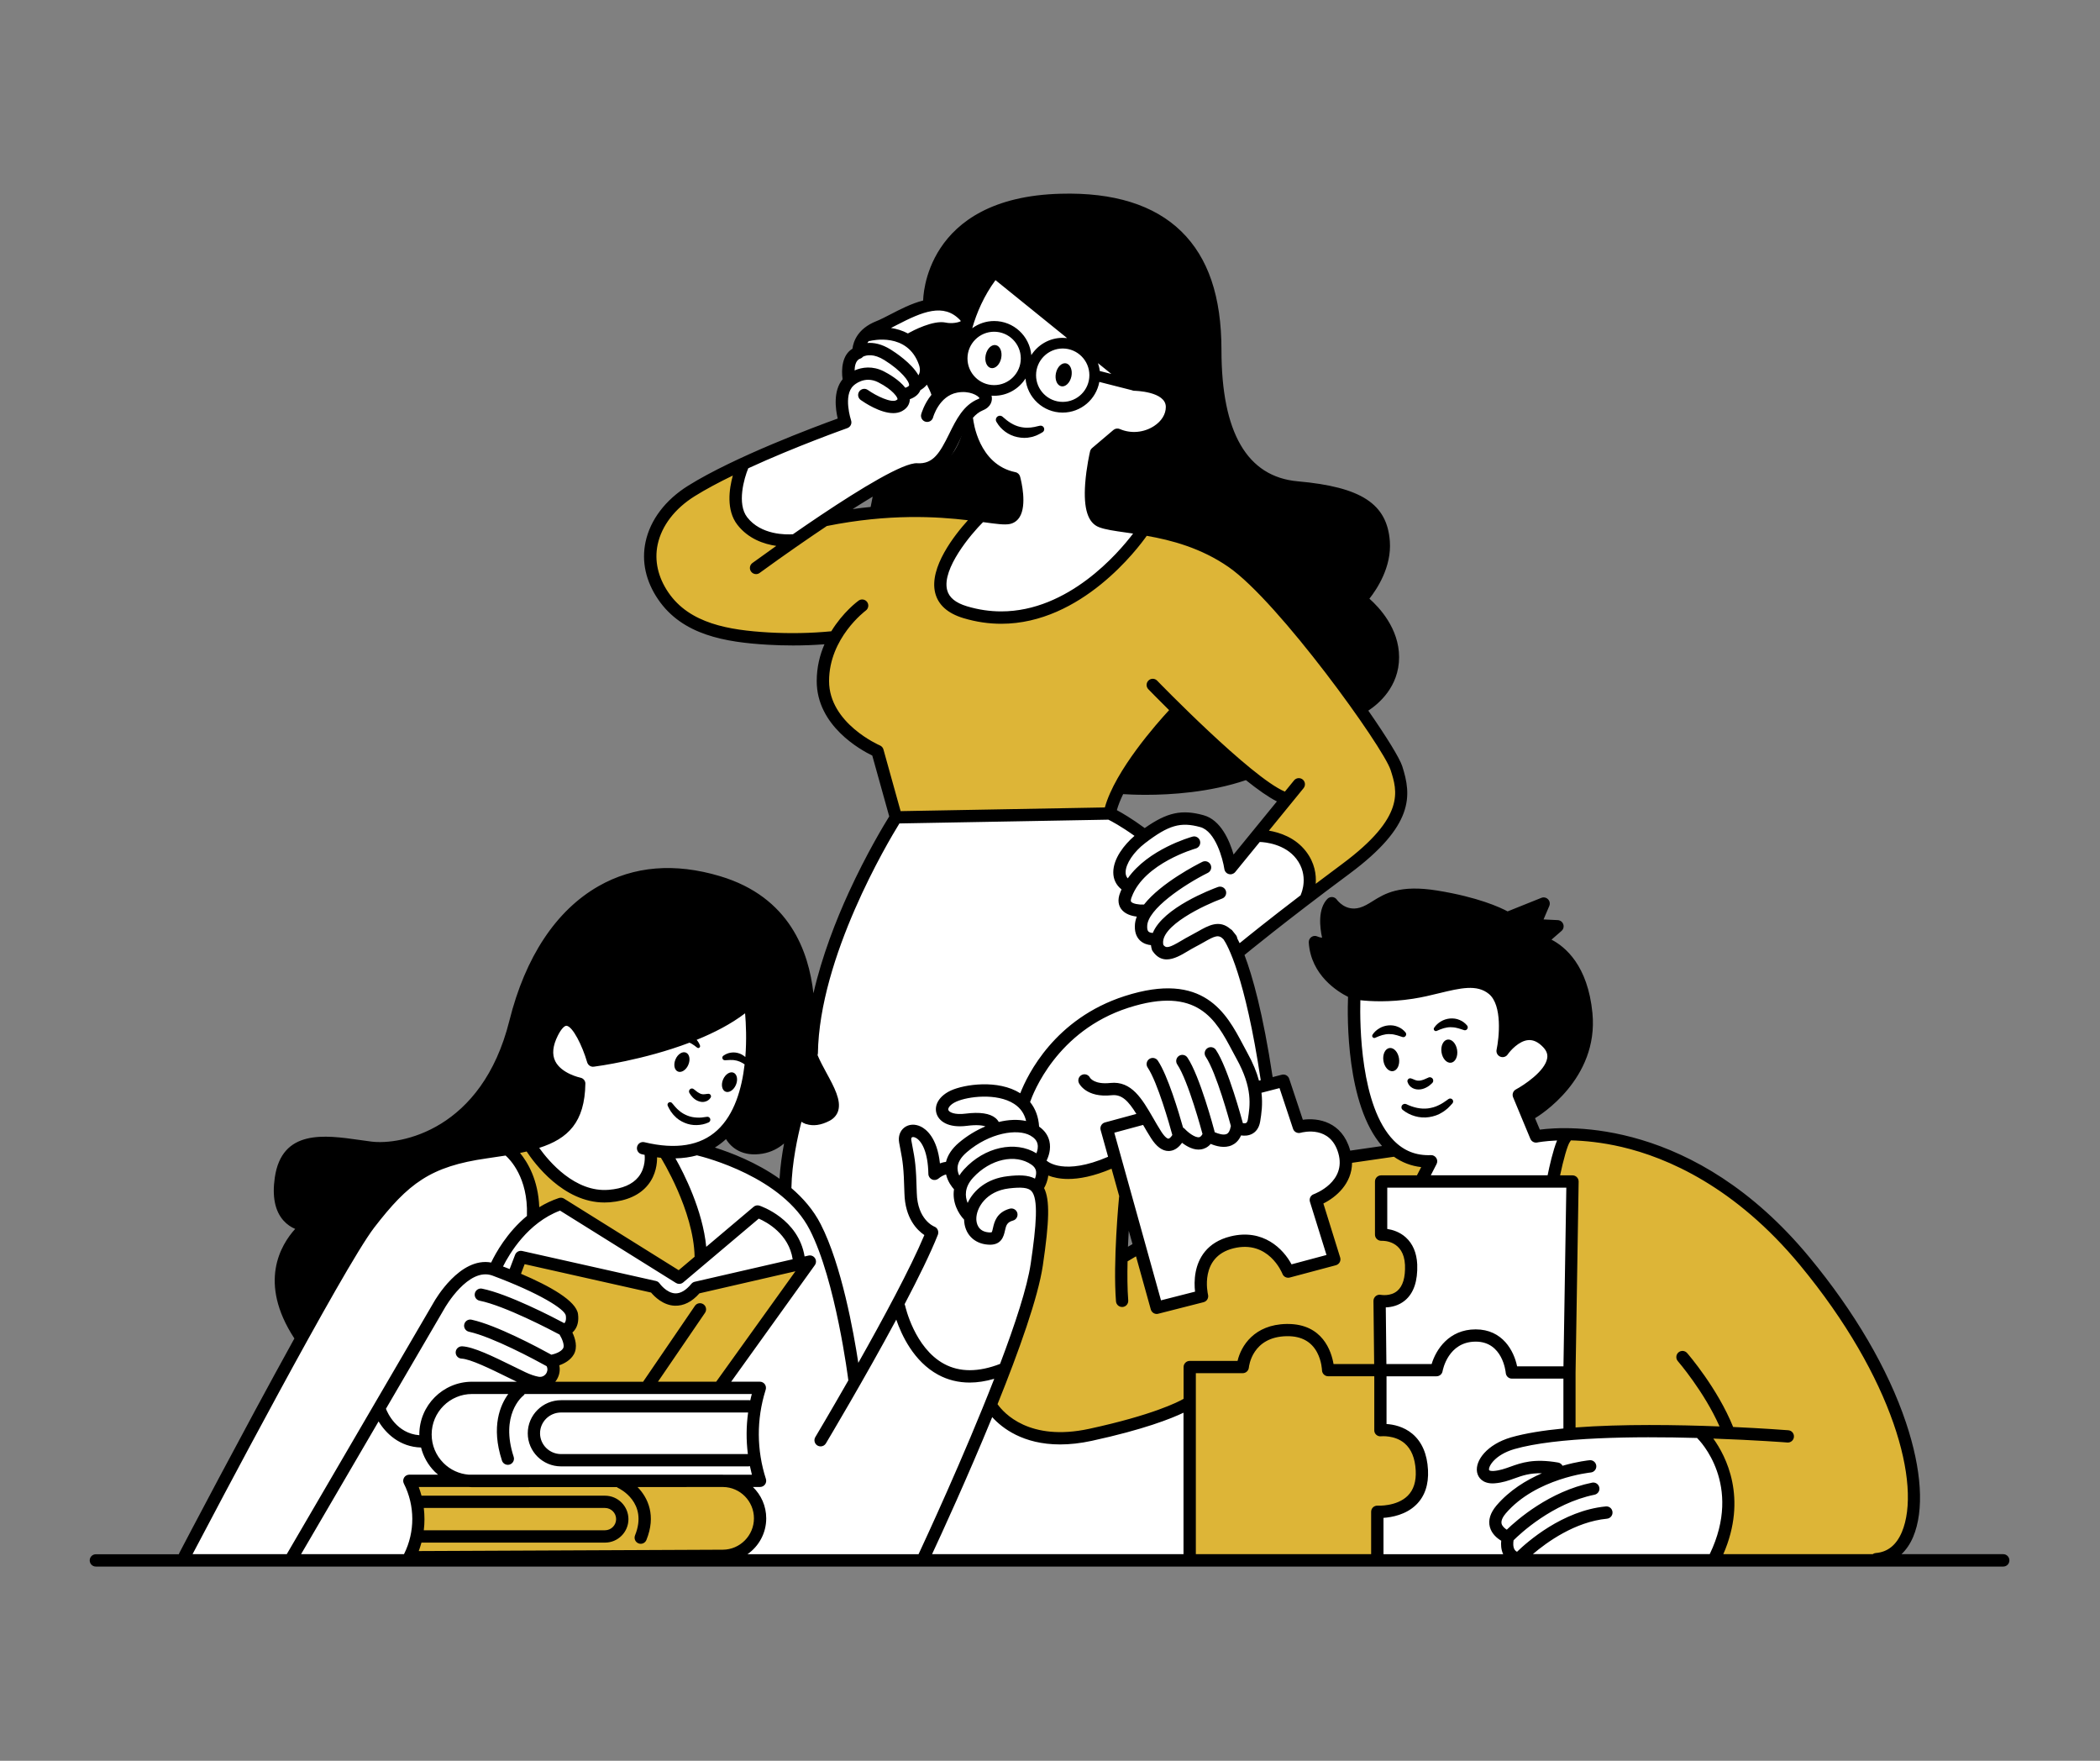 <svg xmlns="http://www.w3.org/2000/svg" xmlns:xlink="http://www.w3.org/1999/xlink" width="940" zoomAndPan="magnify" viewBox="0 0 705 591" height="788" preserveAspectRatio="xMidYMid meet" version="1.0"><rect x="0" y="0" width="705" height="591" fill="#808080" stroke="none"/><defs><clipPath id="bdb87e275b"><path d="M 30 64.559 L 674.66 64.559 L 674.66 525.781 L 30 525.781 Z M 30 64.559 " clip-rule="nonzero"/></clipPath></defs><path fill="#ddb537" d="M 171.098 385.582 L 179.277 384.043 C 179.277 384.043 190.016 404.273 205.617 401.453 C 221.219 398.633 218.152 386.34 218.152 386.34 L 224.805 388.129 C 224.805 388.129 236.82 409.641 235.543 419.621 L 229.148 427.562 L 188.734 405.277 L 179.016 408.609 C 179.016 408.637 180.047 395.066 171.098 385.582 Z M 247.309 497.742 L 137.34 496.973 C 137.34 496.973 143.484 511.055 137.848 522.574 L 241.934 522.312 C 241.934 522.312 255.488 518.734 255.227 509.758 C 254.965 500.785 247.309 497.742 247.309 497.742 Z M 227.871 435.902 C 223.266 436.551 218.66 431.68 218.66 431.68 L 175.059 422.457 L 173.27 428.086 C 173.27 428.086 189.504 434.484 191.047 439.359 C 192.586 444.215 190.535 446.527 190.535 446.527 C 190.535 446.527 192.324 449.352 191.816 453.438 C 191.305 457.527 186.191 457.277 186.191 457.277 L 183.637 465.992 L 242.719 464.711 L 270.594 423.996 L 235.434 432.062 C 235.418 432.062 232.477 435.27 227.871 435.902 Z M 467.496 385.582 C 467.496 385.582 472.348 390.195 480.031 389.934 L 478.492 395.562 L 464.113 396.387 L 463.344 414.059 C 463.344 414.059 474.41 413.992 473.641 426.035 C 472.871 438.078 463.344 436.922 463.344 436.922 L 464.5 460.348 L 462.574 479.742 C 462.574 479.742 474.273 478.586 476.773 492.031 C 479.262 505.477 463.152 507.777 463.152 507.777 L 464.113 523.523 L 398.902 523.137 L 399.289 459.176 L 398.973 472.117 C 398.973 472.117 380.812 479.547 368.027 481.074 C 355.246 482.617 344.246 484.652 333.496 473.395 C 333.496 473.395 343.727 445.746 346.281 432.93 C 348.84 420.129 350.887 404.508 349.348 399.637 C 347.809 394.777 350.625 392.203 350.625 392.203 C 350.625 392.203 356.77 395.023 362.902 393.223 C 369.031 391.418 375.176 389.383 375.176 389.383 L 378.242 406.547 L 377.223 421.906 L 382.598 418.836 L 388.223 439.316 L 403.562 434.707 C 403.562 434.707 400.496 420.363 414.82 416.785 C 429.145 413.207 432.473 426.777 432.473 426.777 L 447.812 421.918 L 442.699 403.227 C 442.699 403.227 453.188 396.059 452.68 387.867 Z M 446.219 459.039 C 445.875 456.562 443.742 446.391 431.895 446.336 C 443.785 447.176 445.875 456.66 446.219 459.039 Z M 639.875 482.121 C 631.695 456.52 604.066 417.336 580.793 399.926 C 559.926 384.316 532.461 379.691 527.594 380.203 C 522.742 380.711 521.203 395.562 521.203 395.562 L 527.789 396.965 L 526.824 481.281 L 571.832 481.352 C 571.832 481.352 576.438 490.312 580.27 502.355 C 584.105 514.383 575.418 523.098 575.418 523.098 L 634.238 522.078 C 650.609 514.906 639.875 482.121 639.875 482.121 Z M 394.352 240.406 C 394.352 240.406 393.844 238.105 407.398 249.875 C 420.953 261.656 431.441 268.055 431.441 268.055 L 423 279.836 C 423 279.836 440.898 282.66 439.879 298.789 C 439.879 298.789 448.059 295.211 453.695 290.34 C 459.316 285.48 472.625 274.98 470.312 263.707 C 468.02 252.434 442.438 218.891 436.555 210.949 C 430.672 203.008 406.379 177.41 383.355 177.918 C 383.355 177.918 358.543 212.23 333.992 207.371 C 309.441 202.512 314.293 191.75 318.652 185.613 C 322.996 179.461 329.648 173.059 329.648 173.059 C 329.648 173.059 301.262 167.168 279.008 174.602 L 264.945 182.543 C 264.945 182.543 241.41 178.441 248.324 157.191 C 248.324 157.191 226.594 162.57 218.66 182.281 C 218.66 182.281 210.992 219.926 277.988 214.293 C 277.988 214.293 266.484 241.176 295.379 252.711 L 301.262 274.469 L 371.078 272.172 C 371.078 272.156 383.355 246.035 394.352 240.406 Z M 394.352 240.406 " fill-opacity="1" fill-rule="evenodd"/><path fill="#ffffff" d="M 189.504 379.184 C 193.34 374.832 193.602 364.07 193.602 364.07 C 193.602 364.07 181.836 361.512 184.391 352.289 C 186.949 343.066 189.246 339.488 192.57 343.328 C 195.898 347.168 199.223 355.883 199.223 355.883 C 199.223 355.883 212.516 353.832 223.512 349.73 C 234.512 345.629 251.129 336.93 251.129 336.93 C 251.129 336.93 258.555 384.305 228.629 386.602 L 218.141 386.34 C 218.141 386.34 217.367 398.121 207.91 400.93 C 198.453 403.738 184.898 394.02 179.266 384.027 C 179.277 384.055 185.672 383.547 189.504 379.184 Z M 442.699 403.258 L 447.812 421.945 L 432.473 426.805 C 432.473 426.805 427.098 415.023 414.82 416.812 C 402.547 418.602 403.562 434.734 403.562 434.734 L 388.223 439.344 L 375.137 389.449 C 374.625 389.824 365.539 396.207 350.641 392.23 C 350.641 392.23 350.379 393.512 350.379 387.883 C 350.379 382.488 349.676 381.316 348.043 379.43 C 349.992 384.414 350.379 384.992 350.379 387.883 C 350.379 391.211 349.871 393.512 349.359 396.844 C 348.852 400.172 351.148 404.273 350.641 410.414 C 350.129 416.551 337.086 459.578 337.086 459.578 L 335.809 465.207 L 310.238 522.559 L 246.551 522.82 C 246.551 522.82 254.484 515.648 255.254 509.758 C 256.023 503.867 250.402 497.469 250.402 497.469 L 255.008 495.68 L 151.688 496.188 L 137.34 496.973 C 137.34 496.973 143.992 510.805 137.848 522.574 L 98.465 522.312 L 127.359 473.148 C 127.359 473.148 127.426 475.762 129.738 478.445 C 128.762 477.043 127.922 475.309 127.359 473.148 C 127.359 473.148 131.18 465.84 135.965 457.223 L 98.449 522.324 L 61.887 522.062 C 61.887 522.062 92.059 462.906 114.82 423.477 C 137.586 384.043 171.086 385.582 171.086 385.582 C 171.086 385.582 177.23 394.805 178.246 398.895 C 179.266 402.98 181.312 407.605 176.969 410.676 C 172.625 413.742 165.465 425.266 165.465 425.266 C 165.465 425.266 165.215 425.332 164.543 425.555 C 166.273 425.801 168.145 426.449 170.316 427.578 C 177.738 431.418 189.246 435.766 191.031 439.359 C 192.816 442.938 190.523 446.527 190.523 446.527 C 190.523 446.527 193.34 449.352 191.801 453.438 C 190.262 457.527 186.18 457.277 186.18 457.277 C 186.18 457.277 188.996 461.891 185.16 463.941 C 184.156 464.477 181.602 464.836 178.398 465.082 C 208.105 465.066 254.98 465.73 254.98 465.73 L 242.703 464.711 L 267.762 429.887 L 268.531 424.258 C 268.531 424.258 268.586 423.93 268.273 422.91 L 235.418 432.078 C 235.418 432.078 232.215 435.656 227.871 435.918 C 223.527 436.18 218.66 431.691 218.66 431.691 L 175.059 422.469 L 173.27 428.098 L 167.004 425.539 C 167.004 425.539 173.395 409.148 188.734 405.305 L 227.996 428.609 L 254.469 406.848 C 254.469 406.848 255.184 407.082 256.297 407.617 C 255.199 407.082 254.469 406.848 254.469 406.848 L 236.312 421.438 C 236.574 408.637 223.02 386.617 223.02 386.617 C 226.344 388.668 235.031 385.336 235.031 385.336 C 235.031 385.336 247.309 390.457 257.027 395.328 C 265.098 399.359 273.137 409.559 277.109 417.613 C 275.531 413.277 273.73 409.379 271.734 407.371 C 266.938 402.566 262.527 397.766 262.527 397.766 L 268.531 373.305 C 268.531 373.305 267.762 380.09 274.926 375.867 C 282.086 371.641 272.492 354.355 272.492 354.355 C 272.492 354.355 279.391 299.809 301.262 274.457 L 371.078 272.156 L 382.586 279.453 C 382.586 279.453 376.07 286.359 375.684 291.742 C 375.465 294.867 376.277 296.559 376.992 297.441 C 376.48 296.492 376.137 294.469 376.965 290.078 C 378.504 281.887 392.566 274.965 392.566 274.965 C 409.445 271.633 414.559 289.555 414.559 289.555 L 421.211 281.363 C 421.211 281.363 424.785 279.066 434.504 284.695 C 444.223 290.324 439.879 298.777 439.879 298.777 L 415.672 318.719 C 418.188 322.836 420.141 328.312 420.566 333.211 C 421.27 341.32 425.516 360.711 426.215 363.879 L 431.18 363.051 L 436.555 377.395 C 436.555 377.395 448.566 375.852 451.125 385.336 C 453.695 394.805 442.699 403.258 442.699 403.258 Z M 145.312 473.617 C 144.516 474.715 143.91 475.887 143.633 477.07 C 144.059 476.023 144.625 474.828 145.312 473.617 Z M 144.527 442.387 C 146.77 438.699 148.859 435.449 150.562 433.164 C 147.113 437.211 144.691 442.043 144.527 442.387 Z M 254.691 494.273 C 254.211 491.812 253.234 486.582 252.668 481.875 C 252.477 480.277 252.531 478.473 252.711 476.656 C 252.27 479.891 252.105 483.18 252.668 485.453 C 253.672 489.445 254.348 492.566 254.691 494.273 Z M 408.637 340.59 C 407.027 338.691 405.406 337.273 403.879 336.68 C 403.617 336.586 403.344 336.488 403.066 336.391 C 404.977 337.453 406.863 338.898 408.637 340.59 Z M 382.684 313.051 C 382.297 312.125 382.051 311.109 381.883 310.133 C 381.828 311.148 381.883 312.168 382.684 313.051 Z M 378.957 335.91 C 378.297 336.309 377.32 336.805 376.18 337.398 C 381.086 335.664 386.258 334.535 390.93 334.246 C 385.855 334.023 381.184 334.59 378.957 335.91 Z M 401.348 315.031 C 403.988 313.297 406.695 311.934 409.062 312.484 C 411.121 312.965 413.309 315.086 415.234 318.031 C 414.93 316.516 413.762 313.684 409.062 312.484 C 405.664 311.617 403.617 313.078 401.348 315.031 Z M 392.551 320.371 C 392.801 320.328 393.059 320.262 393.336 320.164 C 393.059 320.246 392.812 320.301 392.551 320.371 Z M 377.996 298.266 C 377.996 298.266 375.699 303.648 379.918 305.562 C 380.797 305.961 381.293 306.441 381.598 306.98 C 381.582 306.496 381.582 306.195 381.582 306.195 C 376.965 304.93 377.996 298.266 377.996 298.266 Z M 313.539 393.277 L 314.898 392.562 C 314.375 390.895 312.781 386.051 310.68 382.68 C 310.789 382.871 310.887 383.078 310.996 383.297 C 312.781 387.125 313.539 393.277 313.539 393.277 Z M 308.508 410.055 C 308.906 410.73 309.387 411.32 309.938 411.805 C 309.457 411.309 308.961 410.73 308.508 410.055 Z M 320.645 387.66 C 322.129 386.039 324.055 384.109 326.09 382.68 C 323.984 383.973 321.855 385.664 320.645 387.66 Z M 332.152 379.707 C 332.152 379.707 330.98 380.133 329.375 380.902 C 334.57 378.922 336.496 378.164 331.711 377.145 C 333.867 377.781 332.152 379.707 332.152 379.707 Z M 316.863 374.324 C 316.191 373.129 316.316 371.832 317.016 370.609 C 315.215 372.262 315.051 373.512 316.863 374.324 Z M 303.957 381.676 C 304 381.621 304.039 381.535 304.094 381.48 C 305.895 379.5 307.684 379.293 309.223 380.684 C 308.164 379.555 307.035 378.938 305.883 379.309 C 304.77 379.664 304.191 380.531 303.957 381.676 Z M 256.34 407.633 C 256.492 407.703 256.656 407.797 256.82 407.879 C 256.641 407.785 256.492 407.715 256.34 407.633 Z M 286.691 463.184 L 302.031 438.09 L 313.289 414.281 C 313.289 414.281 312.66 414.02 311.777 413.398 L 288.23 460.566 C 288.23 460.566 284.395 441.176 282.277 434.445 C 281.797 432.918 281.234 430.934 280.617 428.73 C 283.254 441.176 286.691 463.184 286.691 463.184 Z M 325.168 462 C 321.773 461.695 317.883 460.555 313.801 457.801 C 313.168 457.375 312.59 456.934 312.027 456.492 C 313.262 457.992 314.543 459.262 315.848 460.102 C 318.391 461.738 321.812 462.152 325.168 462 Z M 358.418 348.324 C 355.629 350.598 352.961 353.172 350.75 356.074 C 342.117 367.402 343.711 369.715 343.711 369.715 C 343.711 369.715 340.055 368.105 335.602 366.934 C 339.203 368.227 342.625 370.387 344.922 373.266 C 344.207 371.34 343.699 369.715 343.699 369.715 C 343.699 369.715 350.309 356.898 358.418 348.324 Z M 390.379 383.656 C 387.781 380.984 384.895 374.574 384.895 374.574 C 384.895 374.574 387.48 380.945 390.379 383.656 Z M 395.629 380.727 C 395.629 380.727 395.121 384.828 392.305 384.828 C 395.891 385.582 395.629 380.727 395.629 380.727 Z M 403.809 383.875 C 403.301 384.027 402.641 384.098 401.777 384.043 C 402.641 384.277 403.301 384.152 403.809 383.875 Z M 420.512 378.387 C 420.195 378.66 419.852 378.852 419.426 378.938 C 419.84 378.879 420.195 378.688 420.512 378.387 Z M 421.984 364.594 C 421.984 364.594 421.625 363.742 421.02 362.336 C 421.707 366.508 422.324 371.188 421.984 374.516 C 422.613 370.305 421.984 364.594 421.984 364.594 Z M 580.285 502.355 C 578.746 515.414 575.434 523.098 575.434 523.098 L 507.855 523.164 L 462.398 522.781 L 463.168 507.805 C 463.168 507.805 475.633 506.262 476.98 494.551 C 478.328 482.836 463.938 478.996 463.938 478.996 L 464.512 460.375 L 482.355 459.219 C 482.355 459.219 487.348 449.035 495.594 448.664 C 485.805 448.664 482.355 459.219 482.355 459.219 L 463.18 459.605 L 463.371 436.934 C 463.371 436.934 475.457 436.164 473.723 423.297 C 471.992 410.426 463.371 414.074 463.371 414.074 L 464.141 396.402 L 527.828 396.98 L 527.059 459.977 L 526.867 481.035 C 543.816 479.547 571.871 481.352 571.871 481.352 C 571.871 481.352 581.824 489.293 580.285 502.355 Z M 498.523 449.062 C 504.898 451.18 508.418 460.555 508.418 460.555 C 508.418 460.555 505.973 451.125 498.523 449.062 Z M 497.504 492.445 C 497.668 491.977 497.973 491.453 498.438 490.832 C 499.98 488.812 502.039 487.062 505.438 485.578 C 503.305 486.184 501.504 486.816 500.363 487.449 C 497.52 489.016 496.941 490.891 497.504 492.445 Z M 502.289 509.523 C 501.531 511.312 501.973 512.387 502.867 513.449 C 502.207 512.238 501.82 510.859 502.289 509.523 Z M 503.648 507.391 C 503.25 507.875 502.895 508.34 502.672 508.754 C 502.922 508.355 503.266 507.887 503.648 507.391 Z M 522.742 494.164 C 522.742 494.164 521.973 490.586 510.727 493.145 C 505.23 494.398 501.395 494.906 499.277 494.605 C 499.895 495.031 500.598 495.348 501.324 495.512 C 504.777 496.285 516.09 492.059 519.926 492.637 C 522.469 493.023 522.219 493.902 521.273 494.578 C 521.766 494.414 522.246 494.273 522.742 494.164 Z M 480.031 389.945 C 479.773 390.719 478.492 395.574 478.492 395.574 L 521.203 395.574 L 525.809 381.742 L 516.09 380.973 L 510.469 368.684 C 510.469 368.684 529.645 356.898 519.168 349.73 C 508.695 342.559 505.355 352.289 505.355 352.289 C 505.355 352.289 508.68 337.699 502.027 332.055 C 495.375 326.414 491.801 328.477 484.887 330.004 C 477.984 331.547 465.711 334.355 454.191 334.355 C 454.191 334.355 454.961 368.16 461.352 377.379 C 467.758 386.617 474.148 389.945 480.031 389.945 Z M 356.246 483.152 C 342.957 483.926 332.715 472.145 332.715 472.145 L 310.211 522.848 L 401.004 522.848 L 398.957 472.145 C 398.957 472.145 369.555 482.383 356.246 483.152 Z M 248.324 157.176 L 283.363 141.555 C 283.363 141.555 282.086 136.941 283.105 131.051 C 283.105 131.051 284.891 125.934 284.891 122.602 C 284.891 119.27 287.188 118.762 288.727 115.691 C 290.266 112.621 291.543 111.082 295.117 109.539 C 298.691 108 308.934 102.109 316.602 101.859 C 324.273 101.598 324.535 105.961 325.043 110.051 C 326.832 102.109 334.5 91.098 334.5 91.098 L 376.195 126.43 C 376.195 126.43 387.191 129.496 387.961 129.758 C 388.73 130.02 396.66 132.32 391.797 141.277 C 386.93 150.238 376.703 146.66 376.703 146.66 L 369.801 150.5 C 369.801 150.5 368.016 156.129 366.984 159.723 C 365.965 163.301 365.445 170.473 369.031 174.312 C 372.605 178.152 383.355 177.891 383.355 177.891 C 372.621 195.301 353.43 206.062 341.926 206.82 C 330.418 207.578 316.355 205.801 316.094 196.32 C 315.832 186.852 329.648 173.02 329.648 173.02 C 329.648 173.02 334.762 176.348 339.875 173.02 C 344.988 169.688 339.875 160.727 339.875 160.727 C 325.043 156.625 324.027 141.527 324.027 141.527 C 324.027 141.527 326.336 139.902 328.344 137.852 C 327.035 138.773 325.441 139.902 324.027 141.527 C 320.699 145.367 319.16 151.258 315.078 155.359 C 310.98 159.461 310.734 156.379 304.59 158.18 C 298.445 159.984 264.945 182.5 264.945 182.5 C 241.164 181.25 248.324 157.176 248.324 157.176 Z M 306.129 114.164 C 308.945 115.445 311.504 124.914 311.504 124.914 L 314.32 132.086 C 314.32 132.086 314.32 132.086 321.223 129.785 C 328.055 127.5 330.129 131.988 330.914 134.312 C 331.148 133.723 331.27 133.145 331.203 132.609 C 330.695 129.027 322.254 127.488 322.254 127.488 C 322.254 127.488 323.16 119.078 324.77 111.465 C 323.406 113.117 317.895 110.586 315.09 110.586 C 311.75 110.57 303.312 112.871 306.129 114.164 Z M 306.129 114.164 " fill-opacity="1" fill-rule="evenodd"/><path fill="#000000" d="M 100.758 449.09 C 100.758 449.09 91.551 432.449 95.137 423.227 C 98.711 414.004 102.301 411.707 102.301 411.707 C 102.301 411.707 91.562 409.148 94.121 398.398 C 96.676 387.648 100.004 384.316 106.902 383.809 C 113.805 383.297 121.734 387.137 132.473 384.578 C 143.207 382.02 154.203 378.426 162.906 365.887 C 171.609 353.348 174.164 334.906 178 327.473 C 181.836 320.039 192.57 298.543 210.992 295.211 C 229.41 291.879 252.16 295.719 261.371 309.043 C 270.582 322.352 270.074 343.094 272.367 350.527 C 274.664 357.961 275.434 360.52 277.988 366.148 C 280.547 371.777 280.039 375.879 274.926 375.879 C 269.812 375.879 268.531 373.32 268.531 373.32 C 268.531 373.32 265.715 383.82 257.027 384.594 C 248.324 385.363 245.262 379.98 245.262 379.98 C 245.262 379.98 251.406 367.18 252.422 358.73 C 253.438 350.281 252.16 338.758 252.16 338.758 C 252.16 338.758 239.625 346.441 232.723 347.473 C 225.824 348.492 199.223 355.922 199.223 355.922 C 199.223 355.922 195.898 341.07 190.785 342.613 C 185.672 344.156 182.082 352.344 183.883 355.922 C 185.684 359.5 191.305 363.602 193.602 364.113 C 193.602 364.113 196.418 375.895 187.211 381.016 C 178 386.133 164.445 386.906 157.547 388.184 C 150.645 389.465 138.879 392.797 131.715 400.984 C 124.555 409.148 100.758 449.09 100.758 449.09 Z M 442.191 317.988 C 442.191 317.988 446.535 334.121 460.086 334.121 C 473.641 334.121 487.457 328.23 494.863 329.512 C 502.289 330.789 505.863 332.578 505.355 341.539 C 504.844 350.5 505.355 352.289 505.355 352.289 C 505.355 352.289 514.055 343.84 519.168 349.73 C 524.281 355.621 518.398 363.039 511.5 366.633 L 512.777 374.574 C 512.777 374.574 537.836 358.441 532.723 338.469 C 527.609 318.5 518.398 316.188 518.398 316.188 L 522.496 311.066 L 514.824 310.297 L 518.398 304.145 L 506.125 307.984 C 506.125 307.984 489.242 299.531 474.672 300.812 C 460.102 302.094 460.348 307.984 453.957 306.965 C 447.562 305.945 446.285 304.406 446.285 304.406 L 445.516 315.418 Z M 294.625 163.328 L 294.363 172.289 C 294.363 172.289 315.586 169.465 329.648 173.059 C 343.711 176.637 342.184 167.168 341.414 163.328 C 340.645 159.488 341.414 161.785 335.531 157.438 C 329.648 153.09 324.027 141.566 324.027 141.566 C 324.027 141.566 321.977 154.121 315.078 155.398 C 308.176 156.668 297.688 160.246 294.625 163.328 Z M 306.129 114.164 C 306.129 114.164 311.242 121.336 311.504 124.914 C 311.766 128.492 314.32 132.086 314.32 132.086 L 321.223 129.785 C 321.223 129.785 323.777 111.344 325.059 110.062 C 326.336 108.781 318.402 110.062 315.078 110.57 C 311.75 111.082 306.129 114.164 306.129 114.164 Z M 310.734 101.875 C 310.734 101.875 319.176 100.086 324.797 107.504 L 334.516 91.109 L 379.52 129 C 379.52 129 392.812 129 393.582 135.664 C 394.352 142.324 386.422 148.973 376.703 146.676 L 368.523 152.566 C 368.523 152.566 362.379 172.027 369.031 174.324 C 375.684 176.625 397.418 177.395 410.723 186.879 C 424.031 196.359 456.25 237.844 456.25 237.844 C 456.25 237.844 469.035 229.902 466.742 217.613 C 464.445 205.32 457.281 201.742 457.281 201.742 C 457.281 201.742 468.02 189.191 463.426 177.16 C 458.824 165.133 447.578 165.887 438.367 163.082 C 429.156 160.273 415.867 161.031 412.031 144.129 C 408.195 127.227 408.457 113.145 407.934 104.434 C 407.426 95.723 400.262 71.402 367.781 68.07 C 335.297 64.738 315.34 75.488 310.734 101.875 Z M 394.352 240.406 C 394.352 240.406 380.289 253.344 377.211 264.863 C 377.211 264.863 407.137 266.402 418.641 259.094 C 418.656 259.094 400.375 240.145 394.352 240.406 Z M 394.352 240.406 " fill-opacity="1" fill-rule="evenodd"/><g clip-path="url(#bdb87e275b)"><path fill="#000000" d="M 672.523 521.652 L 638.363 521.652 C 639.945 520.137 641.277 518.211 642.266 515.871 C 646.031 506.965 645.18 493.312 639.848 477.43 C 633.84 459.523 622.637 440.348 607.445 421.988 C 568.766 375.234 525.934 377.973 516.941 379.156 L 515.332 375.316 C 516.75 374.477 536.75 362.227 534.605 340.039 C 533.066 324.059 525.465 317.77 520.859 315.391 L 524.227 312.457 C 524.859 311.906 525.094 311.027 524.816 310.227 C 524.543 309.43 523.816 308.879 522.977 308.836 L 518.191 308.602 L 520.117 304.09 C 520.445 303.316 520.281 302.438 519.691 301.832 C 519.113 301.238 518.219 301.047 517.449 301.363 L 506.125 305.906 C 503.648 304.57 496.281 301.145 482.547 298.914 C 469.82 296.848 464.828 299.973 460.801 302.48 C 459.316 303.414 458.023 304.211 456.484 304.652 C 451.715 306.016 448.926 302.133 448.816 301.984 C 448.473 301.473 447.906 301.145 447.289 301.09 C 446.656 301.035 446.066 301.266 445.625 301.707 C 442.355 305.105 443.082 311.258 443.84 314.742 C 442.945 314.633 442.355 314.355 442.355 314.355 C 441.695 314.027 440.91 314.066 440.293 314.48 C 439.676 314.895 439.332 315.594 439.371 316.34 C 440.074 327.363 449.16 332.895 452.555 334.59 C 452.293 341.359 451.906 370.855 463.977 384.66 L 453.281 386.203 C 453.254 386.105 453.242 386.023 453.215 385.926 C 450.477 376.473 442.52 375.121 437.379 375.84 L 432.801 362.074 C 432.457 361.043 431.387 360.465 430.328 360.727 L 427.246 361.523 C 423.988 339.984 420.457 327.527 417.789 320.535 C 417.805 320.523 417.816 320.523 417.832 320.508 C 417.969 320.398 431.344 309.359 452.98 293.312 C 474.906 277.043 473.887 266.926 470.754 257.168 C 469.887 254.473 465.488 247.328 459.359 238.52 C 462.645 236.371 469.695 230.605 469.695 220.598 C 469.695 210.91 463 203.836 459.73 200.945 C 462.285 197.711 467.223 190.262 466.59 181.676 C 465.656 169.094 456.996 163.453 435.672 161.551 C 418.684 160.039 410.062 145.203 410.062 117.48 C 410.062 99.535 405.637 86.5 396.551 77.637 C 387.492 68.801 373.871 64.531 356.07 65.027 C 310.047 66.227 309.922 100.496 309.922 100.84 C 309.922 100.84 309.922 100.855 309.922 100.855 C 305.965 101.887 302.168 103.84 299.062 105.453 C 297.277 106.375 295.586 107.254 294.195 107.805 C 287.887 110.297 286.473 114.703 286.184 117.043 C 282.719 119.121 282.391 123.938 282.871 127.297 C 279.641 131.23 280.492 137.355 281.234 140.48 C 273.906 143.137 246.664 153.266 231.02 163.023 C 223.348 167.816 218.277 174.531 216.711 181.949 C 215.336 188.461 216.805 195.109 220.93 201.164 C 229.082 213.152 243.434 215.562 257.727 216.402 C 260.586 216.566 263.445 216.648 266.266 216.648 C 269.824 216.648 273.332 216.512 276.781 216.25 C 275.242 219.801 274.184 223.941 274.184 228.609 C 274.184 243.613 288.918 251.703 292.836 253.605 L 298.527 274.027 C 296.824 276.77 290.871 286.594 284.945 299.531 C 280.727 308.742 275.957 320.824 273.082 333.391 C 271.488 319.379 265.125 301.074 241.727 294.082 C 226.523 289.539 212.793 290.668 200.93 297.441 C 186.699 305.562 176.352 321.168 171.004 342.598 C 161.805 379.418 134.492 384.371 124.734 383.176 C 123.387 383.008 121.996 382.816 120.609 382.609 C 109.035 380.973 94.613 378.922 92.25 395.258 C 91.328 401.605 92.305 406.449 95.152 409.656 C 96.387 411.047 97.789 411.926 99.098 412.477 C 94.27 417.805 86.586 430.453 98.766 449.156 C 98.793 449.184 98.82 449.211 98.836 449.238 C 81.473 480.648 61.516 518.734 60.207 521.238 C 60.141 521.375 60.086 521.527 60.043 521.68 L 32.18 521.68 C 31.039 521.68 30.117 522.602 30.117 523.742 C 30.117 524.887 31.039 525.809 32.18 525.809 L 672.523 525.809 C 673.664 525.809 674.586 524.887 674.586 523.742 C 674.586 522.602 673.664 521.652 672.523 521.652 Z M 604.285 424.629 C 635.613 462.496 645.195 498.375 638.473 514.258 C 636.629 518.609 633.688 520.961 629.715 521.266 C 629.332 521.293 628.973 521.43 628.684 521.652 L 578.539 521.652 C 586.773 502.738 579.406 488.699 575.184 482.852 C 589.301 483.348 599.777 484.145 600.039 484.172 C 601.164 484.27 602.168 483.414 602.25 482.273 C 602.332 481.129 601.496 480.141 600.355 480.059 C 599.473 479.988 592.188 479.438 581.84 478.957 C 576.613 465.992 566.812 454.621 566.387 454.141 C 565.645 453.285 564.34 453.191 563.473 453.934 C 562.621 454.676 562.523 455.984 563.266 456.852 C 563.363 456.961 572.16 467.16 577.273 478.777 C 563.059 478.227 544.625 477.938 528.941 479.121 L 528.941 460.68 L 529.973 396.609 C 529.988 396.059 529.766 395.52 529.383 395.121 C 528.996 394.723 528.461 394.504 527.91 394.504 L 523.746 394.504 C 524.805 389.449 526.246 384.18 527.113 383.16 C 527.211 383.039 527.293 382.898 527.363 382.762 C 531.98 382.871 537.781 383.422 544.406 384.965 C 559.719 388.543 582.523 398.344 604.285 424.629 Z M 514.578 521.652 C 519.305 517.617 528.75 510.777 539.484 509.746 C 540.613 509.637 541.453 508.629 541.34 507.488 C 541.23 506.344 540.242 505.508 539.086 505.629 C 524.543 507.02 512.625 517.605 509.285 520.852 C 508.832 520.617 508.598 520.328 508.461 520.109 C 507.898 519.188 507.992 517.797 508.129 516.984 C 510.191 514.922 521.121 504.582 535.309 501.695 C 536.422 501.461 537.148 500.371 536.914 499.258 C 536.68 498.141 535.582 497.414 534.48 497.648 C 520.172 500.551 509.23 510.156 505.848 513.434 C 505.133 512.98 504.352 512.293 504.117 511.465 C 503.812 510.309 504.695 508.934 505.477 507.996 C 515.637 496.133 533.863 494.246 534.043 494.234 C 535.168 494.125 536.008 493.117 535.898 491.977 C 535.789 490.832 534.758 489.996 533.656 490.117 C 533.312 490.145 529.59 490.531 524.57 491.977 C 524.281 491.441 523.762 491.027 523.113 490.902 C 514.906 489.473 510.742 490.973 507.059 492.293 C 505.16 492.969 503.527 493.559 501.438 493.723 C 500.941 493.75 499.965 493.738 499.895 493.352 C 499.676 492.141 501.875 488.301 508.363 486.387 C 522.453 482.344 548.875 482.066 569.754 482.645 C 569.797 482.688 569.809 482.742 569.852 482.781 C 570.496 483.414 585.219 498.281 573.988 521.625 L 514.578 521.625 Z M 250.953 521.652 C 254.746 518.996 257.234 514.605 257.234 509.637 L 257.234 509.621 C 257.234 505.492 255.516 501.762 252.754 499.094 L 255.172 499.094 C 255.832 499.094 256.449 498.777 256.836 498.238 C 257.219 497.703 257.328 497.016 257.125 496.395 C 254.004 486.703 253.949 476.438 256.973 466.719 L 257.055 466.445 C 257.246 465.812 257.137 465.137 256.754 464.602 C 256.367 464.078 255.75 463.762 255.09 463.762 L 245.465 463.762 L 273.551 424.645 C 274.047 423.941 274.074 423.008 273.59 422.289 C 273.109 421.574 272.258 421.23 271.418 421.426 L 270.113 421.727 C 268.039 409.133 255.516 404.852 254.965 404.672 C 254.293 404.453 253.535 404.59 253 405.059 L 237.094 418.492 C 235.898 406.203 229.617 393.867 226.758 388.805 C 229.328 388.75 231.734 388.406 233.973 387.785 C 236.547 388.406 262.773 395.051 271.844 412.766 C 280.59 429.82 284.754 462.922 284.793 463.25 C 284.793 463.266 284.809 463.277 284.809 463.305 C 278.609 474.152 273.824 482.164 273.715 482.355 C 273.125 483.332 273.453 484.598 274.43 485.191 C 274.762 485.383 275.133 485.48 275.488 485.48 C 276.188 485.48 276.875 485.121 277.262 484.477 C 278.031 483.18 290.184 462.84 300.891 442.922 C 302.637 448.027 306.719 456.977 314.969 461.434 C 318.199 463.184 321.746 464.051 325.551 464.051 C 328.164 464.051 330.926 463.609 333.785 462.785 C 323.531 489.07 310.402 517.316 308.371 521.664 L 250.953 521.664 Z M 101.074 521.652 L 127.098 477.086 C 129.488 481.062 134.164 485.66 141.352 485.852 C 142.121 488.895 143.688 491.699 145.957 493.973 C 146.316 494.328 146.672 494.645 147.059 494.965 L 137.422 494.965 C 136.707 494.965 136.031 495.336 135.66 495.941 C 135.289 496.559 135.262 497.316 135.578 497.949 C 139.332 505.34 139.359 514.176 135.66 521.582 L 135.633 521.637 L 101.074 521.637 Z M 194.852 361.719 C 194.785 361.703 188.473 360.367 186.398 356.172 C 185.27 353.887 185.559 351.008 187.266 347.609 C 188.531 345.078 189.629 344.25 190.191 344.293 C 192.242 344.484 195.484 350.914 197.121 356.555 C 197.41 357.531 198.344 358.168 199.363 358.027 C 200.352 357.906 216.062 355.812 231.488 349.965 C 231.719 350.074 231.953 350.184 232.188 350.32 C 232.777 350.664 233.398 351.121 233.945 351.559 L 234.031 351.629 C 234.195 351.766 234.414 351.809 234.621 351.727 C 234.949 351.613 235.117 351.258 235.004 350.926 C 234.746 350.195 234.344 349.578 233.879 349.012 C 239.734 346.633 245.426 343.715 250.141 340.109 C 250.43 343.523 250.691 348.918 250.223 354.781 C 249.645 354.297 249 353.871 248.27 353.609 C 247.363 353.281 246.348 353.156 245.41 353.309 C 244.465 353.43 243.598 353.816 242.855 354.34 C 242.633 354.492 242.496 354.754 242.496 355.043 C 242.512 355.512 242.895 355.883 243.363 355.867 L 243.473 355.867 C 244.242 355.855 244.93 355.742 245.59 355.785 C 246.25 355.77 246.867 355.883 247.473 356.031 C 248.094 356.199 248.695 356.461 249.289 356.805 C 249.508 356.941 249.742 357.094 249.977 357.258 C 249.039 365.391 246.578 374.035 240.793 379.363 C 235.145 384.566 226.922 385.914 216.367 383.383 C 215.254 383.105 214.137 383.793 213.879 384.91 C 213.617 386.012 214.289 387.137 215.402 387.398 C 215.746 387.484 216.078 387.551 216.422 387.621 C 216.422 387.66 216.422 387.703 216.422 387.746 C 216.422 387.785 216.93 391.816 214.316 395.055 C 212.309 397.531 208.969 398.988 204.352 399.359 C 193.012 400.297 184.227 389.766 181.023 385.281 C 190.73 382.184 196.324 376.652 196.516 363.715 C 196.543 362.777 195.828 361.91 194.852 361.719 Z M 261.699 395.645 C 253.949 390.152 245.383 386.879 239.996 385.172 C 241.262 384.387 242.469 383.492 243.582 382.461 C 243.637 382.418 243.68 382.363 243.719 382.32 C 245.535 385.309 249.344 388.336 255.969 387.223 C 258.926 386.727 261.301 385.434 263.215 383.809 C 262.539 387.414 261.949 391.516 261.699 395.645 Z M 176.805 386.492 C 179.348 390.359 189.066 403.613 202.906 403.613 C 203.5 403.613 204.09 403.586 204.695 403.547 C 210.508 403.062 214.84 401.082 217.574 397.652 C 220.297 394.242 220.613 390.359 220.586 388.445 C 221.012 388.5 221.453 388.57 221.879 388.613 C 221.879 388.613 221.879 388.625 221.891 388.625 C 222 388.805 232.887 406.324 233.191 421.824 L 227.844 426.336 L 189.367 402.32 C 188.844 401.988 188.215 401.922 187.621 402.113 C 185.23 402.91 183.031 403.973 181.039 405.195 C 180.695 396.004 177.133 390.098 174.578 386.988 C 175.332 386.82 176.09 386.656 176.805 386.492 Z M 188.02 406.34 L 226.922 430.617 C 227.254 430.824 227.637 430.934 228.008 430.934 C 228.488 430.934 228.957 430.77 229.344 430.453 L 254.73 409.023 C 257.48 410.219 264.836 414.211 266.113 422.664 L 233.23 430.219 C 232.793 430.316 232.395 430.562 232.105 430.906 C 230.289 433.094 228.488 434.168 226.703 434.113 C 223.746 434.004 221.465 430.812 221.453 430.797 C 221.164 430.371 220.711 430.066 220.215 429.957 L 175.305 419.883 C 174.301 419.664 173.297 420.199 172.926 421.164 L 171.098 425.953 C 170.355 425.648 169.613 425.359 168.871 425.086 C 171.031 420.777 177.188 410.398 188.02 406.34 Z M 251.074 488.055 L 188.363 488.055 C 184.461 488.055 181.301 484.914 181.301 481.074 C 181.301 477.223 184.473 474.098 188.363 474.098 L 251.156 474.098 C 250.512 478.734 250.484 483.414 251.074 488.055 Z M 251.887 470.008 C 251.762 469.98 251.625 469.969 251.5 469.969 L 188.363 469.969 C 182.191 469.969 177.176 474.949 177.176 481.074 C 177.176 487.199 182.191 492.184 188.363 492.184 L 251.238 492.184 C 251.418 492.184 251.598 492.156 251.762 492.113 C 251.953 493.062 252.176 494.027 252.422 494.977 L 242.73 494.977 C 242.691 494.977 242.633 494.965 242.594 494.965 L 157.324 494.965 C 154.137 494.703 151.168 493.34 148.887 491.055 C 146.328 488.496 144.914 485.082 144.914 481.461 C 144.914 473.988 150.988 467.891 158.465 467.891 L 170.633 467.891 C 168.02 471.469 164.75 478.723 168.516 490.242 C 168.805 491.109 169.602 491.66 170.48 491.66 C 170.688 491.66 170.906 491.633 171.125 491.562 C 172.211 491.207 172.805 490.035 172.445 488.961 C 167.855 474.922 175.277 468.77 175.621 468.496 C 175.84 468.332 176.008 468.125 176.129 467.902 L 252.395 467.902 C 252.188 468.594 252.051 469.293 251.887 470.008 Z M 253.109 509.621 C 253.109 515.402 248.422 520.121 242.664 520.152 L 140.582 520.605 C 140.926 519.668 141.227 518.719 141.488 517.77 L 203.113 517.77 C 207.457 517.77 210.977 514.23 210.977 509.898 C 210.977 505.562 207.445 502.023 203.113 502.023 L 141.504 502.023 C 141.242 501.047 140.941 500.07 140.582 499.105 L 157.324 499.105 C 157.695 499.133 158.082 499.16 158.453 499.16 C 158.453 499.16 158.465 499.16 158.465 499.16 L 207.086 499.133 C 207.223 499.258 207.375 499.367 207.555 499.449 C 207.965 499.645 217.656 504.324 213.191 515.332 C 212.766 516.395 213.273 517.59 214.332 518.016 C 214.578 518.129 214.852 518.168 215.102 518.168 C 215.91 518.168 216.684 517.688 217.012 516.875 C 220.312 508.754 217.59 502.766 214.027 499.121 L 242.758 499.105 C 248.477 499.176 253.109 503.867 253.109 509.621 Z M 142.273 506.141 L 203.102 506.141 C 205.164 506.141 206.84 507.816 206.84 509.883 C 206.84 511.949 205.164 513.625 203.102 513.625 L 142.273 513.625 C 142.574 511.148 142.574 508.629 142.273 506.141 Z M 240.434 463.762 L 220.887 463.762 L 236.684 440.637 C 237.328 439.703 237.082 438.41 236.148 437.773 C 235.211 437.129 233.918 437.375 233.289 438.312 L 215.996 463.637 C 215.969 463.68 215.953 463.734 215.926 463.773 L 186.414 463.773 C 186.578 463.566 186.742 463.363 186.879 463.129 C 187.828 461.602 188.117 459.879 187.758 458.254 C 189.449 457.664 191.512 456.562 192.641 454.594 C 194.016 452.172 193.094 449.199 192.16 447.246 C 192.406 447.039 192.652 446.777 192.875 446.488 C 193.93 445.125 194.332 443.32 194.055 441.105 C 193.492 436.617 184.543 431.648 174.906 427.535 L 176.129 424.312 L 218.578 433.84 C 219.707 435.188 222.578 438.09 226.512 438.258 C 229.492 438.352 232.258 436.992 234.812 434.102 L 267.035 426.695 L 240.547 463.609 C 240.492 463.652 240.461 463.707 240.434 463.762 Z M 165.352 428.156 C 180.984 433.988 189.699 439.426 189.957 441.602 C 190.152 443.172 189.793 443.832 189.449 444.121 C 185.727 442.137 170.617 434.293 161.82 432.531 C 160.719 432.312 159.621 433.039 159.402 434.156 C 159.18 435.27 159.895 436.355 161.023 436.578 C 169.449 438.27 184.984 446.406 187.855 447.945 C 188.762 449.406 189.602 451.594 189.066 452.531 C 188.352 453.781 186.262 454.457 185.105 454.703 C 180.598 452.227 166.645 444.766 158.316 442.949 C 157.188 442.703 156.102 443.406 155.855 444.52 C 155.605 445.633 156.309 446.734 157.422 446.984 C 165.379 448.73 179.621 456.398 183.5 458.543 C 184.09 459.645 183.582 460.637 183.402 460.938 C 182.961 461.656 182.043 462.328 180.789 462.094 C 179.5 461.863 178.027 461.352 176.445 460.609 C 175.043 459.949 173.531 459.203 172.008 458.449 C 165.602 455.309 158.961 452.047 155.141 451.883 C 154 451.855 153.035 452.707 152.98 453.852 C 152.926 454.992 153.805 455.957 154.945 456.012 C 157.918 456.148 164.723 459.48 170.18 462.164 C 171.305 462.715 172.406 463.25 173.492 463.773 L 158.453 463.773 C 148.707 463.773 140.773 471.715 140.773 481.473 C 140.773 481.559 140.789 481.641 140.789 481.723 C 133.145 481.145 130.066 474.152 129.57 472.844 L 149.285 439.07 C 149.367 438.918 157.242 425.141 165.352 428.156 Z M 314.816 412.809 C 314.598 412.297 314.184 411.898 313.676 411.707 C 313.441 411.609 308 409.352 307.777 400.406 C 307.559 391.254 307.133 389.051 306.375 385.074 C 306.238 384.387 306.102 383.629 305.949 382.777 C 305.867 382.293 305.922 381.91 306.129 381.758 C 306.336 381.605 306.789 381.578 307.367 381.867 C 309.371 382.844 311.543 386.562 311.668 394.035 C 311.684 394.832 312.164 395.547 312.891 395.879 C 313.621 396.207 314.473 396.086 315.09 395.562 C 315.711 395.023 316.727 394.418 317.605 394.188 C 318.156 396.594 319.547 398.383 320.273 399.184 C 319.602 403.574 321.773 407.414 323.656 409.352 C 323.777 414.086 326.914 417.391 331.613 417.75 C 336.234 418.16 336.977 414.859 337.375 413.07 C 337.773 411.309 338.02 410.246 340.098 409.668 C 341.195 409.367 341.828 408.223 341.527 407.125 C 341.223 406.023 340.082 405.391 338.98 405.691 C 334.543 406.93 333.801 410.207 333.359 412.16 C 333.25 412.672 333.07 413.426 332.922 413.594 C 332.922 413.594 332.688 413.703 331.957 413.648 C 328.246 413.359 327.793 410.441 327.766 409.203 C 327.695 405.457 331.051 399.789 338.75 398.879 C 342.984 398.383 345.156 398.633 346.227 399.73 C 348.688 402.266 347.918 411.336 346.02 424.176 C 344.852 432.09 340.785 444.465 335.738 457.789 C 328.508 460.594 322.199 460.609 316.977 457.801 C 306.98 452.418 303.914 438.422 303.875 438.27 C 303.832 438.078 303.766 437.914 303.684 437.746 C 308.301 428.965 312.41 420.613 314.871 414.406 C 315.051 413.883 315.023 413.305 314.816 412.809 Z M 334.211 375.273 C 332.301 373.68 328.906 373.184 324.148 373.789 C 320.535 374.258 318.582 373.332 318.363 372.535 C 318.199 371.957 318.914 370.719 321.016 369.77 C 324.863 368.02 334.652 366.77 340.441 370.5 C 342.582 371.875 343.902 373.789 344.48 376.266 C 341.746 375.66 338.582 375.785 335.312 376.582 C 335.078 376.168 334.734 375.715 334.211 375.273 Z M 417.254 376.996 C 416.992 376.031 412.32 358.512 408.195 352.387 C 407.562 351.438 406.27 351.188 405.336 351.82 C 404.387 352.453 404.141 353.75 404.773 354.684 C 408.375 360.039 412.812 376.402 413.227 377.945 C 413.199 378.027 413.172 378.098 413.156 378.18 C 412.922 379.484 412.469 380.312 411.809 380.613 C 410.75 381.098 409.008 380.559 407.77 380.008 C 407.754 379.871 407.742 379.746 407.699 379.609 C 407.508 378.852 402.793 361.141 398.641 354.973 C 398.008 354.023 396.719 353.777 395.781 354.41 C 394.832 355.043 394.586 356.336 395.219 357.273 C 398.93 362.789 403.535 380.008 403.699 380.629 C 403.176 381.594 402.723 381.676 402.559 381.703 C 401.199 381.91 398.891 380.148 397.734 378.895 C 397.57 378.715 397.375 378.59 397.172 378.48 C 395.754 373.43 392.043 360.973 388.703 356.004 C 388.07 355.055 386.777 354.809 385.844 355.441 C 384.895 356.074 384.648 357.367 385.281 358.305 C 388.605 363.246 392.648 377.559 393.57 380.957 C 393.145 381.621 392.648 382.141 392.289 382.184 C 391.961 382.227 391.082 381.742 389.816 379.762 C 388.867 378.273 387.988 376.762 387.148 375.289 C 383.41 368.832 379.879 362.734 372.758 363.492 C 367.422 364.07 366.02 361.883 365.91 361.703 C 365.402 360.711 364.207 360.301 363.191 360.781 C 362.16 361.262 361.719 362.5 362.215 363.535 C 362.309 363.742 364.676 368.531 373.195 367.609 C 376.633 367.238 378.805 369.547 381.5 373.883 L 370.941 376.746 C 370.406 376.887 369.965 377.242 369.691 377.723 C 369.418 378.207 369.348 378.77 369.5 379.293 L 372 388.266 C 357.211 394.668 351.684 389.836 351.531 389.684 C 351.477 389.629 351.41 389.602 351.34 389.562 C 352.043 388.145 352.922 385.664 352.289 382.98 C 351.82 381.043 350.668 379.418 348.84 378.137 C 348.645 374.902 347.613 372.121 345.816 369.895 C 346.789 367.059 354.762 345.984 378.82 338.25 C 402.051 330.777 408.207 342.379 413.637 352.605 C 414.133 353.543 414.613 354.449 415.094 355.316 C 420.594 365.242 419.672 371.035 418.93 375.699 C 418.863 376.156 418.695 376.719 418.355 376.914 C 418.133 377.051 417.695 377.062 417.254 376.996 Z M 324.852 403.766 C 323.973 401.645 323.668 398.562 326.707 395.258 C 332.438 389.023 340.852 387.152 346.281 390.91 C 347.16 391.516 347.656 392.23 347.809 393.07 C 347.945 393.91 347.754 394.82 347.449 395.602 C 345.113 394.352 342.035 394.336 338.254 394.793 C 331.406 395.574 326.887 399.402 324.852 403.766 Z M 345.871 381.125 C 347.242 381.895 348.043 382.805 348.301 383.918 C 348.578 385.047 348.289 386.215 347.945 387.098 C 340.852 382.75 330.57 384.949 323.668 392.465 C 323.023 393.168 322.5 393.867 322.047 394.57 C 321.73 393.926 321.496 393.152 321.469 392.312 C 321.469 392.203 321.469 392.105 321.457 391.996 C 321.512 390.223 322.555 388.445 324.59 386.711 C 332.234 380.176 341.582 378.73 345.871 381.125 Z M 333.098 475.652 C 336.41 479.312 343.449 484.82 355.875 484.82 C 359.066 484.82 362.613 484.461 366.531 483.609 C 384.043 479.809 393.238 476.121 397.32 474.168 L 397.32 521.652 L 312.906 521.652 C 315.984 515.059 324.781 495.926 333.098 475.652 Z M 475.785 424.383 C 475.594 420.5 474.301 417.461 471.949 415.328 C 469.875 413.453 467.441 412.754 465.723 412.492 L 465.723 398.645 L 525.836 398.645 L 524.875 458.598 L 509.312 458.598 C 508.27 453.492 504.488 446.199 495.402 446.199 C 486.398 446.199 482.055 453.055 480.625 457.828 L 465.434 457.828 L 465.227 438.82 C 467.055 438.754 469.559 438.27 471.715 436.453 C 474.617 434.004 475.977 429.957 475.785 424.383 Z M 462.027 481.57 C 462.465 481.969 463.043 482.148 463.633 482.082 C 463.676 482.082 468.238 481.613 471.551 484.449 C 473.805 486.375 475.059 489.445 475.277 493.574 C 475.469 497.234 474.562 500.098 472.582 502.051 C 468.898 505.711 462.547 505.367 462.492 505.367 C 461.914 505.34 461.367 505.535 460.953 505.918 C 460.539 506.305 460.309 506.855 460.309 507.418 L 460.309 521.637 L 401.461 521.637 L 401.461 460.898 L 417.211 460.898 C 418.27 460.898 419.164 460.07 419.262 459.012 C 419.301 458.586 420.359 448.703 431.961 448.484 C 432.07 448.484 432.184 448.484 432.305 448.484 C 436.91 448.484 440.211 450.301 442.148 453.891 C 443.715 456.809 443.812 459.879 443.812 459.906 C 443.84 461.035 444.746 461.93 445.875 461.93 L 461.367 461.93 L 461.367 480.031 C 461.34 480.621 461.586 481.188 462.027 481.57 Z M 464.43 509.469 C 467.207 509.277 472.02 508.438 475.469 505.023 C 478.328 502.203 479.648 498.281 479.402 493.379 C 479.125 488.039 477.367 483.98 474.191 481.281 C 471.223 478.777 467.715 478.102 465.477 477.965 L 465.477 461.945 L 482.262 461.945 C 483.262 461.945 484.117 461.227 484.293 460.238 C 484.363 459.84 486.164 450.312 495.43 450.312 C 504.461 450.312 505.465 460.402 505.504 460.828 C 505.602 461.902 506.48 462.73 507.566 462.73 L 524.859 462.73 L 524.859 479.465 C 518.109 480.113 512.035 481.074 507.25 482.453 C 499.223 484.805 495.168 490.227 495.867 494.125 C 496.211 495.996 497.766 497.895 501.078 497.895 C 501.312 497.895 501.547 497.883 501.793 497.867 C 504.445 497.66 506.508 496.918 508.488 496.203 C 510.988 495.309 513.547 494.387 517.645 494.496 C 512.391 496.781 506.77 500.191 502.371 505.34 C 500.297 507.816 499.551 510.242 500.172 512.539 C 500.789 514.852 502.617 516.324 503.98 517.137 C 503.855 518.375 503.898 520.082 504.641 521.664 L 464.457 521.664 L 464.457 509.469 Z M 443.961 318.898 C 444.883 318.953 445.941 318.887 447.07 318.566 C 447.605 318.418 448.059 318.047 448.32 317.551 C 448.582 317.055 448.637 316.477 448.457 315.938 C 447.895 314.219 446.848 309.621 447.621 306.582 C 449.859 308.355 453.379 309.844 457.652 308.617 C 459.742 308.012 461.406 306.98 463.016 305.973 C 466.809 303.605 470.727 301.172 481.918 302.973 C 497.945 305.562 504.805 309.871 504.871 309.91 C 505.438 310.27 506.137 310.352 506.754 310.09 L 514.398 307.035 L 513.258 309.691 C 512.996 310.309 513.051 311.027 513.41 311.59 C 513.766 312.168 514.387 312.527 515.059 312.555 L 517.684 312.691 L 515.609 314.496 C 515.016 315.004 514.785 315.816 514.977 316.574 C 515.168 317.328 515.789 317.906 516.543 318.074 C 517.039 318.184 528.641 320.906 530.523 340.41 C 532.254 358.371 516.832 369.41 513.738 371.434 L 512.461 368.363 C 515.73 366.371 522.551 361.566 523.484 355.828 C 523.898 353.227 523.059 350.734 521.039 348.613 C 518.508 345.957 515.703 344.734 512.695 344.98 C 510.617 345.145 508.762 346.027 507.238 347.102 C 507.566 341.73 507.059 334.219 502.453 330.434 C 496.859 325.82 489.75 327.543 482.234 329.344 C 479.496 330.004 476.68 330.68 473.723 331.148 C 464.363 332.605 457.188 331.656 455.48 331.395 C 455.441 331.383 455.414 331.355 455.371 331.34 C 454.973 331.176 446.121 327.516 443.961 318.898 Z M 456.691 335.719 C 459.965 336.09 466.383 336.461 474.371 335.223 C 477.488 334.742 480.402 334.039 483.207 333.352 C 490.262 331.645 495.828 330.309 499.84 333.613 C 504.434 337.398 503.266 348.406 502.426 352.332 C 502.219 353.293 502.727 354.27 503.637 354.656 C 504.543 355.043 505.602 354.738 506.152 353.926 C 507.016 352.676 509.93 349.359 513.051 349.109 C 514.77 348.973 516.406 349.742 518.055 351.477 C 519.195 352.676 519.637 353.859 519.418 355.18 C 518.715 359.543 511.582 364.234 508.898 365.668 C 507.965 366.164 507.566 367.305 507.965 368.281 L 513.766 382.238 C 514.152 383.16 515.129 383.672 516.102 383.465 C 516.16 383.449 518.578 382.969 522.73 382.789 C 521.367 386.094 520.172 391.434 519.555 394.488 L 480.336 394.488 L 482.273 390.719 C 482.617 390.07 482.574 389.285 482.176 388.668 C 481.777 388.047 481.062 387.66 480.348 387.715 C 475.402 387.91 471.316 386.301 467.883 382.789 C 456.68 371.34 456.484 343.77 456.691 335.719 Z M 467.965 388.254 C 470.699 390.18 473.75 391.352 477.117 391.734 L 475.688 394.504 L 463.66 394.504 C 462.52 394.504 461.598 395.426 461.598 396.566 L 461.598 414.406 C 461.598 414.969 461.832 415.504 462.246 415.891 C 462.645 416.277 463.223 416.484 463.77 416.469 C 464.539 416.441 471.277 416.387 471.676 424.562 C 471.828 428.762 470.961 431.691 469.09 433.273 C 466.824 435.215 463.594 434.609 463.578 434.609 C 462.973 434.484 462.328 434.637 461.848 435.035 C 461.367 435.434 461.09 436.027 461.09 436.66 L 461.324 457.828 L 447.688 457.828 C 446.973 453.629 444.074 444.383 432.305 444.383 C 432.168 444.383 432.016 444.383 431.879 444.383 C 421.047 444.59 416.637 451.773 415.465 456.781 L 399.41 456.781 C 398.27 456.781 397.348 457.703 397.348 458.848 L 397.348 469.516 C 395.508 470.574 387 474.949 365.676 479.574 C 345.539 483.938 336.961 474.25 334.887 471.305 C 342.062 453.508 348.508 435.461 350.09 424.781 C 352.301 409.863 352.48 402.707 350.516 398.77 C 351.051 397.832 351.727 396.32 351.918 394.559 C 353.5 395.176 355.699 395.715 358.613 395.715 C 362.281 395.715 367.094 394.848 373.168 392.273 L 375.738 401.508 C 375.711 401.605 375.684 401.699 375.684 401.797 C 375.602 402.68 373.609 423.57 374.652 436.785 C 374.738 437.871 375.645 438.684 376.703 438.684 C 376.758 438.684 376.812 438.684 376.867 438.684 C 378.008 438.602 378.848 437.598 378.766 436.469 C 378.461 432.586 378.434 427.961 378.543 423.363 L 381.375 421.684 L 386.34 439.508 C 386.598 440.418 387.426 441.023 388.316 441.023 C 388.484 441.023 388.66 441.008 388.828 440.953 L 404.059 437.074 C 405.156 436.797 405.816 435.684 405.555 434.582 C 405.434 434.059 402.629 421.809 414.105 418.988 C 425.816 416.109 430.355 427.094 430.531 427.562 C 430.918 428.539 431.961 429.062 432.98 428.801 L 448.473 424.672 C 449.008 424.52 449.477 424.164 449.75 423.68 C 450.023 423.188 450.078 422.609 449.914 422.07 L 444.277 403.945 C 448.539 401.84 453.859 397.27 453.902 390.289 Z M 378.941 413.098 L 380.195 417.57 L 378.668 418.465 C 378.75 416.594 378.848 414.789 378.941 413.098 Z M 434.094 378.879 C 434.438 379.926 435.551 380.504 436.609 380.215 C 437.625 379.941 446.617 377.75 449.297 387.07 C 452.074 396.676 441.477 400.668 441.035 400.832 C 439.988 401.207 439.441 402.332 439.77 403.395 L 445.324 421.23 L 433.586 424.371 C 430.848 419.207 424.059 412.297 413.117 414.984 C 404.992 416.977 402.27 422.566 401.418 426.887 C 400.91 429.477 401.004 431.91 401.199 433.535 L 389.762 436.453 L 384.633 418.039 C 384.621 417.969 384.605 417.898 384.578 417.832 L 374.09 380.188 L 383.754 377.574 C 384.578 379.004 385.445 380.492 386.395 381.977 C 388.223 384.867 390.199 386.328 392.289 386.328 C 392.457 386.328 392.621 386.312 392.785 386.301 C 394.613 386.105 395.945 384.828 396.828 383.574 C 398.461 384.828 400.84 386.176 403.219 385.789 C 404.168 385.637 405.391 385.184 406.461 383.945 C 408.262 384.715 411.082 385.5 413.527 384.398 C 414.559 383.934 415.824 382.996 416.637 381.098 C 417.75 381.262 419.109 381.234 420.359 380.574 C 421.379 380.035 422.668 378.867 423.066 376.375 C 423.48 373.789 423.961 370.703 423.496 366.781 L 429.555 365.215 Z M 416.168 316.574 C 415.879 315.969 415.617 315.43 415.371 314.977 C 415.344 314.617 415.219 314.273 415 313.957 C 414.684 313.531 414.379 313.145 414.078 312.801 C 413.816 312.43 413.652 312.25 413.609 312.211 C 413.473 312.059 413.293 311.961 413.129 311.867 C 409.379 308.547 405.707 310.625 402.148 312.648 C 401.32 313.117 400.441 313.613 399.48 314.109 C 398.488 314.617 397.555 315.168 396.633 315.719 C 392.469 318.195 391.48 318.348 390.559 317.164 C 389.074 310.875 404.621 303.664 410.285 301.598 C 411.355 301.211 411.906 300.027 411.523 298.953 C 411.137 297.883 409.953 297.332 408.883 297.715 C 406.695 298.516 390.488 304.652 387.012 313.133 C 386.543 313.117 385.953 313.023 385.582 312.691 C 385.254 312.387 385.086 311.809 385.129 310.902 C 385.129 305.203 397.609 296.891 405.473 292.98 C 406.492 292.473 406.918 291.234 406.406 290.215 C 405.898 289.195 404.66 288.77 403.645 289.277 C 401.887 290.145 389.801 296.312 384.055 303.605 C 384 303.605 383.961 303.594 383.906 303.605 C 382.34 303.703 380.234 303.344 379.738 302.656 C 379.465 302.273 379.797 301.391 379.973 300.965 C 384.195 289.707 401.266 284.832 401.434 284.793 C 402.531 284.488 403.164 283.348 402.863 282.246 C 402.559 281.145 401.402 280.496 400.332 280.816 C 399.645 281.008 385.457 285.039 378.598 294.824 C 378.117 294.262 377.871 293.602 377.883 292.773 C 377.898 289.953 380.578 285.934 384.426 282.988 C 392.332 276.934 396.332 275.777 402.984 277.621 C 408.043 279.023 410.52 288.262 411.039 291.703 C 411.164 292.516 411.754 293.176 412.539 293.379 C 413.32 293.602 414.16 293.324 414.684 292.691 L 422.918 282.605 C 424.73 282.66 431.387 283.277 435.207 288.262 C 439.508 293.863 436.883 299.852 436.773 300.082 C 436.703 300.223 436.664 300.359 436.637 300.496 C 425.777 308.781 418.574 314.605 416.168 316.574 Z M 414.465 258.723 C 400.578 262.852 385.555 262.785 379.203 262.508 C 384.523 253.426 392.566 244.34 395.426 241.23 C 400.91 246.57 407.906 253.176 414.465 258.723 Z M 377.059 266.543 C 378.559 266.637 381.195 266.777 384.66 266.777 C 393.074 266.777 406.16 265.965 418.27 261.848 C 422.215 265 425.844 267.574 428.676 268.992 L 414.133 286.816 C 412.785 282.176 409.859 275.227 404.07 273.629 C 396.801 271.621 391.852 272.613 384.305 277.938 C 379.945 274.746 376.715 272.871 374.941 271.922 C 375.438 270.203 376.152 268.398 377.059 266.543 Z M 356.207 69.145 C 372.867 68.719 385.473 72.559 393.707 80.582 C 401.969 88.633 405.98 100.703 405.98 117.469 C 405.98 147.691 415.867 163.906 435.344 165.652 C 457.105 167.594 461.875 173.336 462.508 181.965 C 463.207 191.363 455.398 199.691 455.332 199.762 C 454.918 200.188 454.711 200.777 454.766 201.383 C 454.824 201.977 455.137 202.527 455.621 202.871 C 455.715 202.941 465.598 210.18 465.598 220.57 C 465.598 228.762 459.566 233.496 457.008 235.133 C 444.375 217.391 426.078 194.695 414.82 186.906 C 401.871 177.93 387.863 175.965 378.586 174.656 C 375.109 174.176 372.109 173.746 370.434 173.102 C 367.328 171.918 368.07 160.945 369.816 153.102 L 375.52 148.27 C 380.18 149.855 385.512 149.191 389.707 146.441 C 393.391 144.031 395.508 140.438 395.508 136.598 C 395.508 129.387 387.055 127.227 381.539 127.047 L 335.121 89.5 C 334.238 88.785 332.934 88.922 332.219 89.805 C 328.605 94.277 326.047 99.012 324.234 103.582 C 321.086 100.828 317.594 99.973 314.086 100.168 C 314.293 95.762 317.141 70.16 356.207 69.145 Z M 286.238 170.871 C 288.617 169.355 290.871 167.953 292.973 166.688 L 292.285 170.156 C 290.32 170.348 288.312 170.566 286.238 170.871 Z M 297.73 163.891 C 302.664 161.098 306.238 159.473 307.613 159.586 C 316.027 160.176 319.379 153.445 322.32 147.484 C 322.707 146.715 323.078 145.957 323.461 145.23 C 323.891 146.77 324.508 148.602 325.414 150.5 C 328.344 156.613 332.949 160.629 338.762 162.227 C 339.449 165.406 339.836 169.742 338.789 171.395 C 338.582 171.723 338.391 171.82 338.156 171.863 C 337.059 172.055 334.254 171.684 330.98 171.227 C 323.793 170.238 312.121 168.668 296.547 169.785 Z M 330.434 175.301 C 334.488 175.852 337.168 176.227 338.914 175.895 C 340.328 175.633 341.484 174.836 342.281 173.582 C 344.824 169.551 342.887 161.539 342.461 159.969 C 342.254 159.211 341.648 158.633 340.879 158.484 C 328.453 155.922 326.777 141.32 326.707 140.66 C 326.691 140.508 326.664 140.371 326.625 140.234 C 327.586 139.133 328.66 138.266 329.949 137.727 C 332.754 136.586 333.277 134.41 332.879 132.801 C 333.168 132.812 333.441 132.84 333.73 132.84 C 338.156 132.84 342.047 130.531 344.273 127.047 C 344.84 133.449 350.215 138.484 356.742 138.484 C 362.887 138.484 368 134.039 369.059 128.191 L 379.973 130.969 C 380.234 131.078 380.512 131.164 380.797 131.164 C 380.91 131.164 391.383 131.34 391.383 136.598 C 391.383 139.023 389.953 141.348 387.453 142.984 C 384.027 145.23 379.629 145.613 375.945 144.004 C 375.219 143.688 374.395 143.812 373.789 144.32 L 366.625 150.391 C 366.297 150.68 366.051 151.066 365.953 151.492 C 365.898 151.711 364.703 156.859 364.305 162.406 C 363.711 170.773 365.238 175.535 368.965 176.953 C 371.078 177.766 374.133 178.191 378.008 178.742 C 378.766 178.855 379.574 178.965 380.398 179.086 C 375.453 185.613 358.68 205.211 336.125 205.211 C 332.426 205.211 328.578 204.688 324.605 203.492 C 320.77 202.336 318.582 200.531 317.949 197.973 C 316.191 190.898 325.965 179.281 330.008 175.262 C 330.156 175.262 330.309 175.289 330.434 175.301 Z M 315.957 129.566 C 314.844 127.008 313.316 124.625 313.234 124.488 C 313.152 124.348 313.043 124.238 312.934 124.129 C 312.934 123.223 312.77 122.23 312.41 121.145 C 311.449 118.391 310.074 116.285 308.465 114.645 C 311.242 113.297 314.926 111.949 316.633 112.305 C 317.977 112.594 319.777 112.664 321.496 112.391 C 319.531 120.91 319.902 127.379 319.93 127.859 C 319.93 127.859 319.93 127.859 319.93 127.871 C 318.418 128.23 317.098 128.824 315.957 129.566 Z M 299.078 117.359 C 295.93 115.391 293.262 114.949 291.172 115.129 C 291.309 114.906 291.461 114.688 291.641 114.48 C 291.793 114.48 291.957 114.469 292.109 114.426 C 292.617 114.301 304.672 111.398 308.52 122.477 C 309.059 124.074 308.797 125.203 308.344 125.973 C 306.074 121.898 300.48 118.238 299.078 117.359 Z M 296.699 124.637 C 292.934 122.727 289.426 123.223 286.898 124.336 C 286.938 122.875 287.254 121.336 288.285 120.621 C 288.34 120.594 288.395 120.551 288.449 120.523 C 288.574 120.453 288.699 120.387 288.852 120.344 C 289.223 120.219 289.508 119.988 289.742 119.711 C 290.938 119.148 293.332 118.637 296.906 120.867 C 302.57 124.391 305.387 128.121 305.195 129.332 C 305.152 129.566 304.742 129.883 303.93 130.156 C 301.828 127.434 298.129 125.367 296.699 124.637 Z M 369.211 124.527 C 369.113 123.621 368.895 122.738 368.605 121.887 L 373.102 125.52 Z M 365.719 125.934 C 365.719 130.875 361.703 134.891 356.77 134.891 C 351.836 134.891 347.82 130.875 347.82 125.934 C 347.82 120.992 351.836 116.973 356.77 116.973 C 361.703 116.973 365.719 120.992 365.719 125.934 Z M 356.77 113.395 C 352.344 113.395 348.453 115.707 346.227 119.188 C 345.664 112.789 340.289 107.75 333.758 107.75 C 330.996 107.75 328.453 108.66 326.391 110.172 C 327.875 105.012 330.293 99.34 334.199 94.027 L 358.242 113.477 C 357.746 113.434 357.25 113.395 356.77 113.395 Z M 324.797 120.305 C 324.797 115.363 328.809 111.344 333.746 111.344 C 338.68 111.344 342.695 115.363 342.695 120.305 C 342.695 125.246 338.68 129.262 333.746 129.262 C 328.809 129.262 324.797 125.246 324.797 120.305 Z M 322.293 107.406 C 322.434 107.559 322.527 107.684 322.582 107.777 C 321.84 108.246 319.547 108.715 317.484 108.273 C 313.262 107.379 306.363 111.039 305.027 111.785 C 304.945 111.824 304.891 111.879 304.824 111.934 C 302.98 110.957 301.027 110.367 299.117 110.078 C 299.738 109.762 300.355 109.445 301 109.113 C 309.676 104.613 316.77 101.625 322.293 107.406 Z M 284.449 143.703 C 285.523 143.328 286.086 142.16 285.715 141.086 C 285.688 141.004 282.965 132.719 286.512 129.457 C 286.527 129.441 286.527 129.43 286.539 129.414 C 286.555 129.414 286.555 129.402 286.566 129.402 C 286.719 129.262 290.195 125.961 294.828 128.312 C 299.82 130.848 301.469 133.516 301.305 134.012 C 301.289 134.039 301.195 134.176 300.879 134.344 C 299.16 135.266 294.223 132.926 291.336 130.887 C 290.402 130.227 289.125 130.461 288.465 131.383 C 287.805 132.32 288.023 133.598 288.961 134.258 C 290.168 135.113 295.449 138.664 299.887 138.664 C 300.945 138.664 301.949 138.457 302.844 137.977 C 305.086 136.766 305.43 134.988 305.441 133.996 C 307.57 133.227 308.562 132.043 309 130.93 C 309.688 130.559 310.473 129.953 311.172 129.113 C 311.75 130.199 312.344 131.438 312.699 132.512 C 310.238 135.527 309.332 138.801 309.262 139.035 C 308.973 140.137 309.633 141.266 310.734 141.555 C 311.848 141.844 312.961 141.184 313.25 140.094 C 313.262 140.027 315.242 132.926 321.32 131.781 C 325.469 130.996 328.426 132.801 328.863 133.68 C 328.781 133.738 328.645 133.82 328.426 133.914 C 323.434 135.938 320.988 140.879 318.637 145.668 C 315.504 152.016 313.277 155.84 307.93 155.484 C 303.379 155.168 288.906 164.016 275.734 172.812 C 275.641 172.867 275.543 172.934 275.445 173.004 C 272.215 175.164 269.082 177.312 266.195 179.32 C 263.984 179.473 255.5 179.637 250.828 173.598 C 247.352 169.094 249.797 160.535 251.199 157.176 C 267.227 149.797 284.203 143.797 284.449 143.703 Z M 295.406 250.203 C 295.242 250.137 278.332 242.812 278.332 228.594 C 278.332 214.117 290.527 205.031 290.652 204.938 C 291.57 204.262 291.777 202.98 291.105 202.059 C 290.43 201.137 289.152 200.93 288.23 201.605 C 287.887 201.852 282.992 205.484 279.074 211.887 C 272.273 212.547 265.191 212.684 257.988 212.273 C 244.75 211.5 231.516 209.34 224.367 198.84 C 220.887 193.73 219.652 188.184 220.777 182.805 C 222.113 176.5 226.523 170.719 233.23 166.535 C 236.93 164.223 241.344 161.883 246.016 159.613 C 244.766 164.168 243.762 171.242 247.543 176.129 C 251.211 180.863 256.449 182.625 260.602 183.23 C 257.012 185.777 254.168 187.828 252.602 188.969 C 251.68 189.645 251.473 190.926 252.148 191.848 C 252.547 192.398 253.18 192.699 253.809 192.699 C 254.238 192.699 254.664 192.574 255.02 192.301 C 259.211 189.246 263.543 186.176 267.816 183.203 C 268.051 183.094 268.258 182.957 268.438 182.777 C 271.531 180.629 274.594 178.551 277.578 176.555 C 298.512 172.355 314.555 173.391 324.949 174.613 C 320.535 179.488 311.848 190.441 313.949 198.977 C 314.953 203.023 318.145 205.871 323.422 207.469 C 327.82 208.789 332.066 209.367 336.137 209.367 C 363.105 209.367 382.133 183.879 384.977 179.844 C 393.156 181.277 403.191 183.891 412.469 190.332 C 429.242 201.961 464.336 250.672 466.852 258.461 C 469.105 265.469 471.91 274.168 450.547 290.023 C 447.414 292.348 444.484 294.551 441.707 296.645 C 441.93 293.602 441.406 289.625 438.438 285.77 C 434.82 281.062 429.527 279.398 425.996 278.805 L 437.625 264.547 C 438.34 263.664 438.219 262.359 437.336 261.641 C 436.457 260.926 435.164 261.051 434.438 261.93 L 431.359 265.703 C 419.988 260.953 388.785 228.789 388.469 228.457 C 387.672 227.633 386.367 227.617 385.555 228.418 C 384.742 229.215 384.715 230.523 385.516 231.336 C 385.887 231.707 388.551 234.473 392.484 238.355 C 388.484 242.676 374.367 258.574 370.914 271.016 L 302.348 272.254 L 296.59 251.566 C 296.426 250.949 295.984 250.453 295.406 250.203 Z M 301.949 276.383 L 372.098 275.117 C 373.129 275.625 376.234 277.25 380.867 280.555 C 377.391 283.527 373.762 288.18 373.746 292.762 C 373.734 295.102 374.695 297.082 376.512 298.527 C 376.371 298.832 376.25 299.133 376.125 299.449 C 374.969 302.191 375.629 304.02 376.371 305.066 C 377.625 306.812 379.852 307.445 381.637 307.652 C 381.227 308.715 380.992 309.773 380.992 310.82 C 380.895 313.461 381.941 314.977 382.832 315.773 C 383.961 316.777 385.32 317.125 386.395 317.234 C 386.449 317.715 386.543 318.211 386.695 318.707 C 386.75 318.898 386.848 319.078 386.957 319.242 C 388.359 321.293 389.996 322.023 391.672 322.023 C 394.105 322.023 396.648 320.508 398.723 319.27 C 399.574 318.762 400.469 318.238 401.336 317.785 C 402.352 317.262 403.289 316.738 404.152 316.242 C 407.852 314.137 409.117 313.531 410.766 315.305 C 411.988 317.094 417.953 327.32 423.246 362.559 L 422.656 362.707 C 421.914 359.957 420.691 356.859 418.723 353.32 C 418.258 352.469 417.789 351.586 417.309 350.68 C 411.742 340.176 404.113 325.793 377.582 334.328 C 354.129 341.871 344.988 360.629 342.516 366.949 C 335.023 362.227 323.711 363.988 319.285 365.996 C 315.477 367.73 313.551 370.734 314.375 373.648 C 315.105 376.238 318.199 378.703 324.66 377.875 C 327.984 377.449 329.855 377.723 330.832 378.07 C 327.723 379.363 324.66 381.219 321.895 383.559 C 319.574 385.543 318.145 387.703 317.578 389.988 C 316.863 390.055 316.176 390.25 315.547 390.484 C 314.625 381.785 310.859 378.977 309.141 378.137 C 307.188 377.188 305.113 377.297 303.598 378.453 C 302.141 379.57 301.484 381.453 301.855 383.504 C 302.02 384.371 302.156 385.145 302.293 385.844 C 303.035 389.738 303.406 391.68 303.629 400.504 C 303.832 408.871 307.848 412.875 310.32 414.543 C 305.648 425.703 296.258 443.059 288.148 457.43 C 286.582 447.176 282.527 424.547 275.516 410.883 C 273.082 406.117 269.59 402.129 265.688 398.781 C 265.824 390.344 267.832 381.289 269.055 376.527 C 269.508 376.801 270.004 377.062 270.582 377.258 C 272.945 378.055 275.613 377.695 278.5 376.184 C 279.941 375.426 280.945 374.27 281.387 372.84 C 282.457 369.316 280.039 364.855 277.469 360.133 C 276.367 358.109 275.254 356.047 274.473 354.16 C 274.527 353.969 274.566 353.777 274.582 353.57 C 275.062 321.254 298.031 282.715 301.949 276.383 Z M 104.539 412.988 C 105.281 412.465 105.586 411.527 105.309 410.676 C 105.035 409.82 104.238 409.242 103.344 409.242 C 103.344 409.242 103.328 409.242 103.328 409.242 C 103.219 409.203 100.293 409.23 98.23 406.863 C 96.266 404.59 95.633 400.887 96.359 395.836 C 98.023 384.398 106.422 384.758 120.059 386.684 C 121.477 386.891 122.891 387.082 124.266 387.25 C 139.812 389.148 166.164 379.102 175.043 343.578 C 180.117 323.277 189.781 308.547 203.004 301.008 C 213.863 294.812 226.496 293.809 240.586 298.02 C 270.816 307.062 269.77 336.477 269.371 347.539 C 269.328 348.547 269.301 349.398 269.301 350.047 C 269.301 353.734 271.613 357.988 273.852 362.09 C 275.805 365.68 278.02 369.754 277.453 371.613 C 277.371 371.875 277.207 372.191 276.617 372.496 C 274.773 373.445 273.207 373.734 271.957 373.332 C 270.539 372.879 269.895 371.656 269.879 371.641 C 269.879 371.629 269.867 371.629 269.867 371.613 C 269.785 371.449 269.672 371.297 269.551 371.16 C 269.523 371.133 269.496 371.105 269.48 371.078 C 269.359 370.953 269.219 370.844 269.055 370.746 C 269.043 370.746 269.043 370.734 269.043 370.734 C 268.918 370.664 268.781 370.594 268.629 370.555 C 268.586 370.539 268.559 370.539 268.52 370.527 C 268.477 370.512 268.438 370.512 268.395 370.5 C 268.23 370.473 268.066 370.457 267.914 370.473 C 267.902 370.473 267.871 370.473 267.859 370.473 C 267.859 370.473 267.844 370.473 267.844 370.473 C 267.668 370.484 267.488 370.539 267.324 370.594 C 267.281 370.609 267.227 370.637 267.188 370.648 C 267.02 370.719 266.871 370.816 266.73 370.926 C 266.719 370.938 266.703 370.953 266.691 370.965 C 266.566 371.078 266.457 371.199 266.359 371.34 C 266.332 371.367 266.32 371.406 266.293 371.434 C 266.195 371.586 266.129 371.738 266.07 371.918 C 266.059 371.945 266.031 372.027 266.004 372.137 C 265.59 373.43 262.648 381.922 255.309 383.148 C 249.207 384.164 247.227 380.41 246.703 378.977 C 257.977 363.918 254.004 336.996 253.809 335.758 C 253.699 335.004 253.18 334.383 252.449 334.121 C 251.734 333.875 250.938 334.039 250.375 334.547 C 244.559 339.914 236.105 343.949 227.719 346.906 C 227.391 346.988 227.059 347.102 226.758 347.25 C 215.555 351.09 204.668 353.031 200.57 353.68 C 199.102 349.18 195.648 340.633 190.59 340.176 C 187.938 339.914 185.574 341.816 183.609 345.75 C 181.297 350.363 181.012 354.477 182.727 357.988 C 184.914 362.418 189.766 364.484 192.363 365.309 C 191.594 379.309 183.402 381.812 162.961 384.688 C 142.246 387.605 134.023 394.406 122.383 409.504 C 118.535 414.5 110.355 428.555 101.156 445.082 C 88.938 424.492 103.879 413.453 104.539 412.988 Z M 125.625 412.035 C 137.051 397.215 144.5 391.473 163.512 388.789 C 165.684 388.488 167.758 388.172 169.738 387.855 C 171.152 389.105 177.324 395.285 176.898 407.867 C 176.898 407.949 176.914 408.031 176.914 408.113 C 170.246 413.621 166.398 420.598 164.887 423.766 C 154.371 421.809 146.039 436.371 145.684 436.992 L 96.277 521.637 L 64.648 521.637 C 71.039 509.484 115.277 425.484 125.625 412.035 Z M 125.625 412.035 " fill-opacity="1" fill-rule="nonzero"/></g><path fill="#000000" d="M 227.57 359.652 C 228.75 360.16 230.332 359.156 231.074 357.41 C 231.832 355.66 231.488 353.816 230.289 353.309 C 229.109 352.797 227.527 353.805 226.785 355.551 C 226.027 357.312 226.371 359.145 227.57 359.652 Z M 227.57 359.652 " fill-opacity="1" fill-rule="nonzero"/><path fill="#000000" d="M 243.543 366.398 C 244.723 366.906 246.305 365.902 247.047 364.152 C 247.805 362.406 247.461 360.562 246.266 360.051 C 245.082 359.543 243.516 360.547 242.758 362.297 C 242.004 364.043 242.359 365.887 243.543 366.398 Z M 243.543 366.398 " fill-opacity="1" fill-rule="nonzero"/><path fill="#000000" d="M 231.445 366.852 C 231.762 367.387 232.117 367.898 232.586 368.363 C 233.066 368.832 233.617 369.258 234.316 369.535 C 235.004 369.824 235.844 369.988 236.641 369.781 C 237.453 369.578 238.098 369.164 238.566 368.422 C 238.66 368.27 238.719 368.074 238.691 367.883 C 238.648 367.43 238.234 367.086 237.781 367.125 L 237.262 367.18 C 236.93 367.207 236.504 367.305 236.215 367.293 C 235.914 367.293 235.598 367.266 235.254 367.141 C 234.91 367.016 234.539 366.77 234.141 366.535 C 233.77 366.246 233.371 365.941 232.957 365.613 L 232.887 365.559 C 232.574 365.309 232.133 365.27 231.773 365.488 C 231.32 365.766 231.172 366.371 231.445 366.852 Z M 231.445 366.852 " fill-opacity="1" fill-rule="nonzero"/><path fill="#000000" d="M 225.137 372.949 C 225.547 373.473 225.906 374.051 226.414 374.516 C 227.32 375.551 228.543 376.309 229.809 376.855 C 231.102 377.406 232.504 377.668 233.879 377.629 C 235.266 377.586 236.559 377.352 237.891 376.734 C 238.289 376.555 238.539 376.113 238.457 375.645 C 238.359 375.109 237.836 374.75 237.301 374.848 L 237.164 374.875 C 236.16 375.055 234.977 375.191 233.906 375.109 C 232.82 375.055 231.762 374.848 230.773 374.449 C 229.797 374.051 228.832 373.527 228.008 372.797 C 227.145 372.109 226.43 371.215 225.672 370.32 L 225.617 370.25 C 225.371 369.949 224.93 369.852 224.559 370.031 C 224.133 370.25 223.969 370.773 224.188 371.199 C 224.477 371.793 224.777 372.383 225.137 372.949 Z M 225.137 372.949 " fill-opacity="1" fill-rule="nonzero"/><path fill="#000000" d="M 485.957 348.93 C 484.516 349.152 483.605 351.078 483.938 353.211 C 484.266 355.359 485.711 356.914 487.152 356.695 C 488.598 356.473 489.504 354.547 489.176 352.414 C 488.844 350.266 487.402 348.711 485.957 348.93 Z M 485.957 348.93 " fill-opacity="1" fill-rule="nonzero"/><path fill="#000000" d="M 469.668 355.25 C 469.34 353.102 467.895 351.547 466.453 351.766 C 465.008 351.988 464.102 353.914 464.43 356.047 C 464.762 358.195 466.203 359.75 467.648 359.527 C 469.09 359.309 470 357.395 469.668 355.25 Z M 469.668 355.25 " fill-opacity="1" fill-rule="nonzero"/><path fill="#000000" d="M 474.258 365.227 C 475.086 365.668 476.059 365.75 476.898 365.641 C 477.766 365.531 478.48 365.199 479.141 364.84 C 479.785 364.469 480.336 364.004 480.832 363.508 C 481.148 363.191 481.258 362.695 481.062 362.254 C 480.816 361.676 480.145 361.414 479.578 361.664 L 479.496 361.703 C 478.945 361.938 478.438 362.172 477.945 362.379 C 477.449 362.531 476.969 362.695 476.543 362.707 C 476.117 362.762 475.773 362.707 475.43 362.613 C 475.098 362.543 474.672 362.324 474.316 362.184 L 473.75 361.98 C 473.559 361.91 473.34 361.895 473.133 361.965 C 472.637 362.129 472.363 362.668 472.527 363.164 C 472.844 364.125 473.422 364.773 474.258 365.227 Z M 474.258 365.227 " fill-opacity="1" fill-rule="nonzero"/><path fill="#000000" d="M 470.727 370.938 C 470.344 371.422 470.41 372.137 470.906 372.523 C 472.199 373.555 473.543 374.227 475.07 374.656 C 476.57 375.082 478.191 375.207 479.773 374.957 C 481.34 374.711 482.891 374.215 484.184 373.348 C 484.871 372.977 485.434 372.453 486.039 371.984 C 486.59 371.461 487.098 370.91 487.594 370.348 C 487.895 370.016 487.938 369.508 487.664 369.121 C 487.348 368.68 486.727 368.57 486.289 368.887 L 486.207 368.941 C 485.117 369.715 484.074 370.484 482.918 370.992 C 481.793 371.559 480.598 371.859 479.402 372.027 C 478.203 372.176 476.969 372.109 475.758 371.859 C 474.562 371.613 473.285 371.172 472.238 370.664 L 472.102 370.594 C 471.633 370.402 471.07 370.527 470.727 370.938 Z M 470.727 370.938 " fill-opacity="1" fill-rule="nonzero"/><path fill="#000000" d="M 468.418 347.348 C 469.16 347.484 469.875 347.801 470.727 348.035 L 470.852 348.078 C 471.141 348.16 471.469 348.105 471.73 347.887 C 472.145 347.539 472.199 346.934 471.855 346.523 C 471.195 345.738 470.355 345.062 469.34 344.664 C 468.348 344.223 467.195 344.07 466.109 344.168 C 465.008 344.266 463.949 344.609 463.043 345.16 C 462.137 345.711 461.379 346.371 460.773 347.293 C 460.652 347.484 460.625 347.734 460.719 347.969 C 460.871 348.324 461.297 348.492 461.652 348.34 L 461.766 348.285 C 462.508 347.969 463.305 347.625 464.059 347.418 C 464.816 347.211 465.559 347.086 466.285 347.086 C 466.988 347.086 467.703 347.141 468.418 347.348 Z M 468.418 347.348 " fill-opacity="1" fill-rule="nonzero"/><path fill="#000000" d="M 482.316 346.027 L 482.426 345.973 C 483.168 345.656 483.965 345.312 484.719 345.105 C 485.477 344.898 486.219 344.773 486.949 344.773 C 487.664 344.789 488.379 344.828 489.09 345.035 C 489.836 345.172 490.551 345.488 491.402 345.723 L 491.523 345.766 C 491.812 345.848 492.145 345.793 492.406 345.574 C 492.816 345.227 492.871 344.621 492.527 344.211 C 491.867 343.426 491.031 342.75 490.012 342.352 C 489.023 341.91 487.867 341.762 486.781 341.855 C 485.684 341.953 484.625 342.297 483.719 342.848 C 482.809 343.398 482.055 344.059 481.449 344.98 C 481.324 345.172 481.297 345.422 481.395 345.656 C 481.547 346.012 481.957 346.18 482.316 346.027 Z M 482.316 346.027 " fill-opacity="1" fill-rule="nonzero"/><path fill="#000000" d="M 346.035 146.73 C 346.777 146.633 347.438 146.316 348.109 146.082 C 348.758 145.793 349.375 145.449 349.98 145.09 C 350.391 144.844 350.641 144.363 350.543 143.867 C 350.434 143.219 349.816 142.777 349.168 142.891 L 348.977 142.918 C 348.371 143.012 347.809 143.219 347.242 143.316 C 346.668 143.371 346.117 143.535 345.555 143.523 C 344.441 143.633 343.367 143.496 342.352 143.262 C 341.32 143.012 340.328 142.586 339.395 142.023 C 338.473 141.473 337.512 140.715 336.77 140.039 L 336.605 139.891 C 336.18 139.504 335.531 139.406 335.012 139.711 C 334.363 140.082 334.129 140.922 334.5 141.566 C 335.297 142.957 336.246 143.988 337.457 144.887 C 338.652 145.766 340.055 146.414 341.555 146.715 C 343.051 147.031 344.605 147.086 346.035 146.73 Z M 346.035 146.73 " fill-opacity="1" fill-rule="nonzero"/><path fill="#000000" d="M 336.109 120.234 C 336.551 118.113 335.754 116.145 334.324 115.844 C 332.895 115.539 331.367 117.012 330.914 119.148 C 330.461 121.281 331.27 123.234 332.699 123.539 C 334.145 123.84 335.668 122.355 336.109 120.234 Z M 336.109 120.234 " fill-opacity="1" fill-rule="nonzero"/><path fill="#000000" d="M 354.488 125.258 C 354.047 127.379 354.844 129.348 356.273 129.648 C 357.703 129.953 359.23 128.48 359.684 126.344 C 360.125 124.227 359.328 122.258 357.898 121.953 C 356.453 121.664 354.93 123.137 354.488 125.258 Z M 354.488 125.258 " fill-opacity="1" fill-rule="nonzero"/></svg>